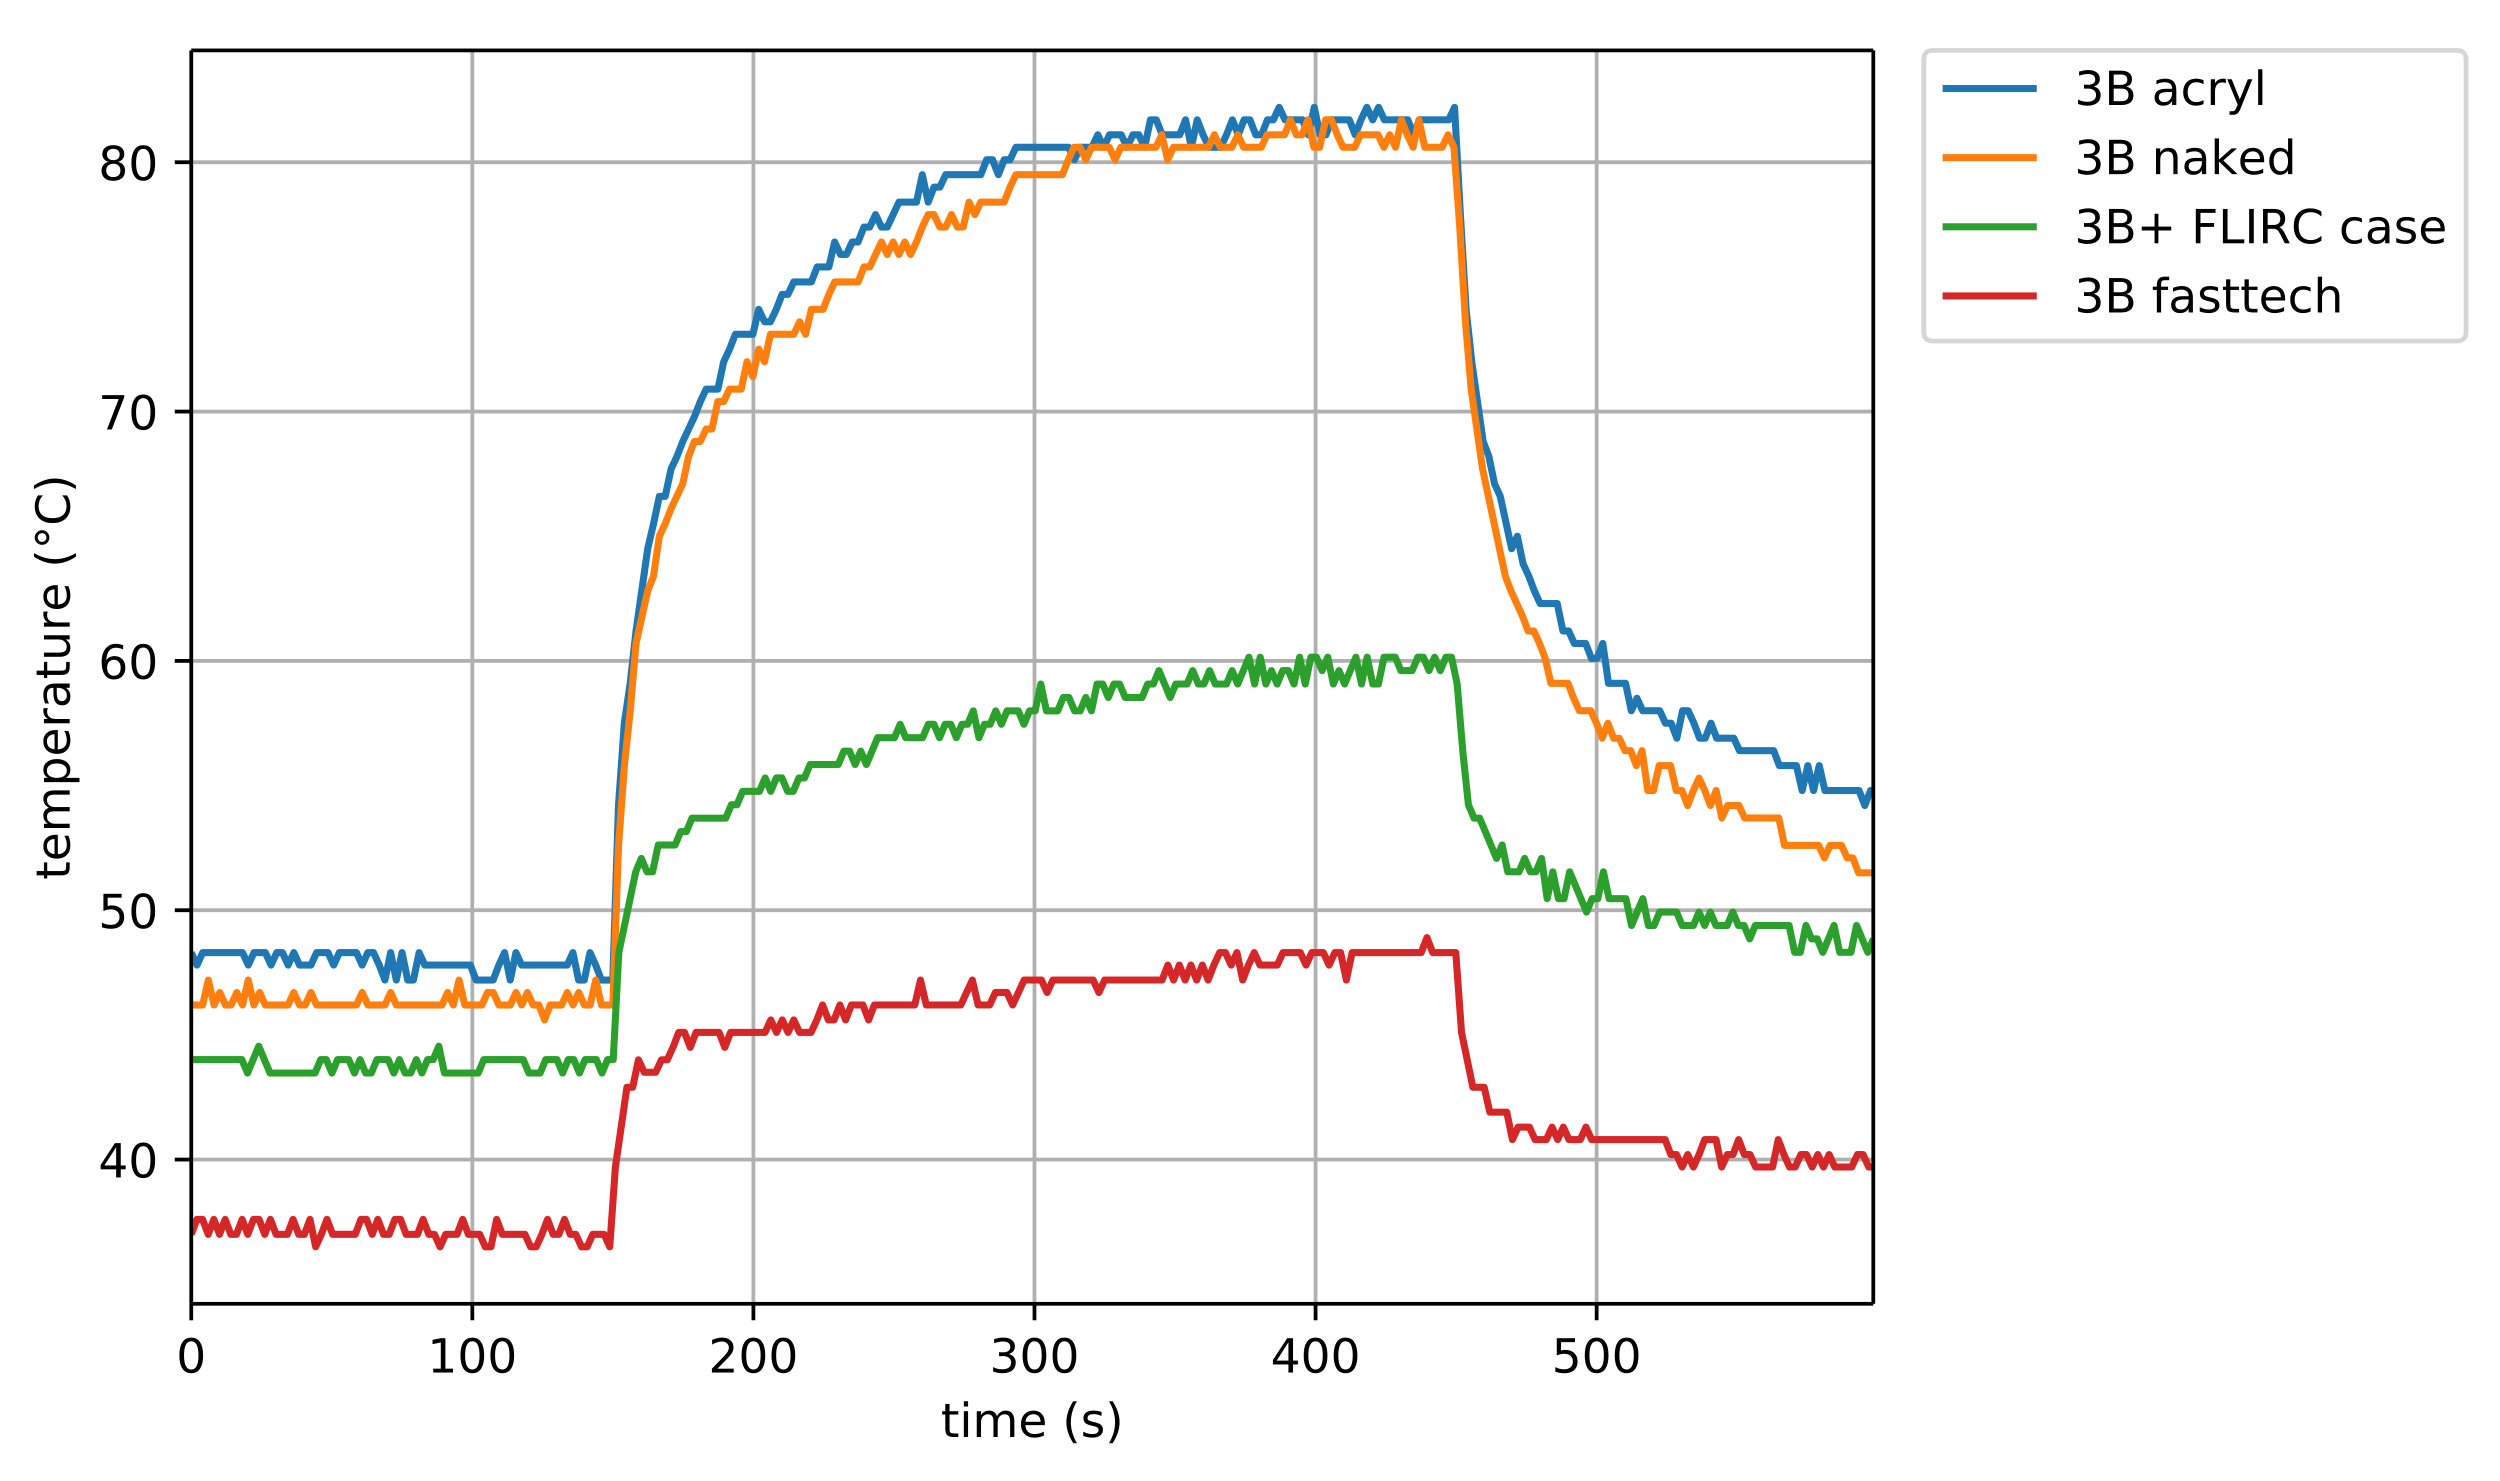 <svg height="419.158" viewBox="0 0 530.782 314.368" width="707.709" xmlns="http://www.w3.org/2000/svg" xmlns:xlink="http://www.w3.org/1999/xlink"><defs><style>*{stroke-linecap:butt;stroke-linejoin:round}</style></defs><g id="figure_1"><path d="M0 314.368h530.782V0H0z" fill="none" id="patch_1"/><g id="axes_1"><path d="M40.603 276.812h357.12V10.7H40.603z" fill="none" id="patch_2"/><g id="matplotlib.axis_1"><g id="xtick_1"><path clip-path="url(#pad5f04d28c)" d="M40.603 276.812V10.7" fill="none" stroke="#b0b0b0" stroke-linecap="square" stroke-width=".8" id="line2d_1"/><g id="line2d_2"><defs><path d="M0 0v3.5" id="mdbfbce15ea" stroke="#000" stroke-width=".8"/></defs><use x="40.603" xlink:href="#mdbfbce15ea" y="276.812" stroke="#000" stroke-width=".8"/></g><g id="text_1"><defs><path d="M31.781 66.406q-7.61 0-11.453-7.5Q16.5 51.422 16.5 36.375q0-14.984 3.828-22.484 3.844-7.5 11.453-7.5 7.672 0 11.5 7.5 3.844 7.5 3.844 22.484 0 15.047-3.844 22.531-3.828 7.5-11.5 7.5zm0 7.813q12.266 0 18.735-9.703 6.468-9.688 6.468-28.141 0-18.406-6.468-28.11-6.47-9.687-18.735-9.687-12.25 0-18.718 9.688-6.47 9.703-6.47 28.109 0 18.453 6.47 28.14Q19.53 74.22 31.78 74.22z" id="DejaVuSans-48"/></defs><use xlink:href="#DejaVuSans-48" transform="matrix(.1 0 0 -.1 37.422 291.41)"/></g></g><g id="xtick_2"><path clip-path="url(#pad5f04d28c)" d="M100.28 276.812V10.7" fill="none" stroke="#b0b0b0" stroke-linecap="square" stroke-width=".8" id="line2d_3"/><use x="100.28" xlink:href="#mdbfbce15ea" y="276.812" stroke="#000" stroke-width=".8" id="line2d_4"/><g id="text_2"><defs><path d="M12.406 8.297h16.11v55.625l-17.532-3.516v8.985l17.438 3.515h9.86V8.296H54.39V0H12.406z" id="DejaVuSans-49"/></defs><g transform="matrix(.1 0 0 -.1 90.737 291.41)"><use xlink:href="#DejaVuSans-49"/><use x="63.623" xlink:href="#DejaVuSans-48"/><use x="127.246" xlink:href="#DejaVuSans-48"/></g></g></g><g id="xtick_3"><path clip-path="url(#pad5f04d28c)" d="M159.957 276.812V10.7" fill="none" stroke="#b0b0b0" stroke-linecap="square" stroke-width=".8" id="line2d_5"/><use x="159.957" xlink:href="#mdbfbce15ea" y="276.812" stroke="#000" stroke-width=".8" id="line2d_6"/><g id="text_3"><defs><path d="M19.188 8.297h34.421V0H7.33v8.297q5.609 5.812 15.296 15.594 9.703 9.797 12.188 12.64 4.734 5.313 6.609 9 1.89 3.688 1.89 7.25 0 5.813-4.078 9.469-4.078 3.672-10.625 3.672-4.64 0-9.797-1.61-5.14-1.609-11-4.89v9.969Q13.767 71.78 18.938 73q5.188 1.219 9.485 1.219 11.328 0 18.062-5.672 6.735-5.656 6.735-15.125 0-4.5-1.688-8.531-1.672-4.016-6.125-9.485-1.218-1.422-7.765-8.187-6.532-6.766-18.453-18.922z" id="DejaVuSans-50"/></defs><g transform="matrix(.1 0 0 -.1 150.414 291.41)"><use xlink:href="#DejaVuSans-50"/><use x="63.623" xlink:href="#DejaVuSans-48"/><use x="127.246" xlink:href="#DejaVuSans-48"/></g></g></g><g id="xtick_4"><path clip-path="url(#pad5f04d28c)" d="M219.635 276.812V10.7" fill="none" stroke="#b0b0b0" stroke-linecap="square" stroke-width=".8" id="line2d_7"/><use x="219.635" xlink:href="#mdbfbce15ea" y="276.812" stroke="#000" stroke-width=".8" id="line2d_8"/><g id="text_4"><defs><path d="M40.578 39.313Q47.656 37.797 51.625 33q3.984-4.781 3.984-11.813 0-10.78-7.422-16.703-7.421-5.906-21.093-5.906-4.578 0-9.438.906-4.86.907-10.031 2.72v9.515q4.094-2.39 8.969-3.61 4.89-1.218 10.218-1.218 9.266 0 14.125 3.656 4.86 3.656 4.86 10.64 0 6.454-4.516 10.079-4.515 3.64-12.562 3.64h-8.5v8.11h8.89q7.266 0 11.125 2.906 3.86 2.906 3.86 8.375 0 5.61-3.985 8.61-3.968 3.015-11.39 3.015-4.063 0-8.703-.89-4.641-.876-10.203-2.72v8.782q5.624 1.562 10.53 2.344 4.907.78 9.25.78 11.235 0 17.766-5.109 6.547-5.093 6.547-13.78 0-6.063-3.468-10.235-3.47-4.172-9.86-5.782z" id="DejaVuSans-51"/></defs><g transform="matrix(.1 0 0 -.1 210.09 291.41)"><use xlink:href="#DejaVuSans-51"/><use x="63.623" xlink:href="#DejaVuSans-48"/><use x="127.246" xlink:href="#DejaVuSans-48"/></g></g></g><g id="xtick_5"><path clip-path="url(#pad5f04d28c)" d="M279.312 276.812V10.7" fill="none" stroke="#b0b0b0" stroke-linecap="square" stroke-width=".8" id="line2d_9"/><use x="279.312" xlink:href="#mdbfbce15ea" y="276.812" stroke="#000" stroke-width=".8" id="line2d_10"/><g id="text_5"><defs><path d="M37.797 64.313L12.89 25.39h24.906zm-2.594 8.593H47.61V25.391h10.407v-8.203H47.609V0h-9.812v17.188H4.89v9.515z" id="DejaVuSans-52"/></defs><g transform="matrix(.1 0 0 -.1 269.768 291.41)"><use xlink:href="#DejaVuSans-52"/><use x="63.623" xlink:href="#DejaVuSans-48"/><use x="127.246" xlink:href="#DejaVuSans-48"/></g></g></g><g id="xtick_6"><path clip-path="url(#pad5f04d28c)" d="M338.989 276.812V10.7" fill="none" stroke="#b0b0b0" stroke-linecap="square" stroke-width=".8" id="line2d_11"/><use x="338.989" xlink:href="#mdbfbce15ea" y="276.812" stroke="#000" stroke-width=".8" id="line2d_12"/><g id="text_6"><defs><path d="M10.797 72.906h38.719v-8.312H19.828v-17.86q2.14.735 4.281 1.094 2.157.36 4.313.36 12.203 0 19.328-6.688 7.14-6.688 7.14-18.11 0-11.765-7.328-18.296-7.328-6.516-20.656-6.516-4.593 0-9.36.781-4.75.782-9.827 2.344v9.922q4.39-2.39 9.078-3.563 4.687-1.171 9.906-1.171 8.453 0 13.375 4.437 4.938 4.438 4.938 12.063 0 7.609-4.938 12.047-4.922 4.453-13.375 4.453-3.953 0-7.89-.875-3.922-.875-8.016-2.735z" id="DejaVuSans-53"/></defs><g transform="matrix(.1 0 0 -.1 329.445 291.41)"><use xlink:href="#DejaVuSans-53"/><use x="63.623" xlink:href="#DejaVuSans-48"/><use x="127.246" xlink:href="#DejaVuSans-48"/></g></g></g><g id="text_7"><defs><path d="M18.313 70.219V54.688h18.5v-6.985h-18.5V18.016q0-6.688 1.828-8.594 1.828-1.906 7.453-1.906h9.218V0h-9.218q-10.407 0-14.36 3.875-3.953 3.89-3.953 14.14v29.688H2.687v6.984h6.594V70.22z" id="DejaVuSans-116"/><path d="M9.422 54.688h8.984V0H9.422zm0 21.296h8.984v-11.39H9.422z" id="DejaVuSans-105"/><path d="M52 44.188q3.375 6.062 8.063 8.937Q64.75 56 71.093 56q8.548 0 13.188-5.984 4.64-5.97 4.64-17V0h-9.03v32.719q0 7.86-2.797 11.656-2.781 3.813-8.485 3.813-6.984 0-11.046-4.641-4.047-4.625-4.047-12.64V0h-9.032v32.719q0 7.906-2.78 11.687-2.782 3.782-8.595 3.782-6.89 0-10.953-4.657-4.047-4.656-4.047-12.625V0H9.08v54.688h9.03v-8.5q3.078 5.03 7.375 7.421Q29.781 56 35.687 56q5.97 0 10.141-3.031Q50 49.953 52 44.187z" id="DejaVuSans-109"/><path d="M56.203 29.594v-4.39H14.891q.593-9.282 5.593-14.142 5-4.859 13.938-4.859 5.172 0 10.031 1.266 4.86 1.265 9.656 3.812v-8.5Q49.266.734 44.187-.344 39.11-1.422 33.892-1.422q-13.094 0-20.735 7.61-7.64 7.625-7.64 20.625 0 13.421 7.25 21.296Q20.016 56 32.328 56q11.031 0 17.453-7.11 6.422-7.093 6.422-19.296zm-8.984 2.64q-.094 7.36-4.125 11.75-4.032 4.407-10.672 4.407-7.516 0-12.031-4.25-4.516-4.25-5.203-11.97z" id="DejaVuSans-101"/><path d="M31 75.875q-6.531-11.219-9.719-22.219-3.172-10.984-3.172-22.265 0-11.266 3.203-22.328Q24.517-2 31-13.188h-7.813Q15.875-1.704 12.235 9.375q-3.64 11.078-3.64 22.016 0 10.89 3.61 21.922 3.624 11.046 10.983 22.562z" id="DejaVuSans-40"/><path d="M44.281 53.078v-8.5q-3.797 1.953-7.906 2.922-4.094.984-8.5.984-6.688 0-10.031-2.047-3.344-2.046-3.344-6.156 0-3.125 2.39-4.906 2.391-1.781 9.626-3.39l3.078-.688q9.562-2.047 13.593-5.781 4.032-3.735 4.032-10.422 0-7.625-6.032-12.078-6.03-4.438-16.578-4.438-4.39 0-9.156.86Q10.688.296 5.422 2v9.281q4.984-2.594 9.812-3.89 4.829-1.282 9.579-1.282 6.343 0 9.75 2.172 3.421 2.172 3.421 6.125 0 3.656-2.468 5.61-2.453 1.953-10.813 3.765l-3.125.735q-8.344 1.75-12.062 5.39-3.704 3.64-3.704 9.985 0 7.718 5.47 11.906Q16.75 56 26.811 56q4.97 0 9.36-.734 4.406-.72 8.11-2.188z" id="DejaVuSans-115"/><path d="M8.016 75.875h7.812q7.313-11.516 10.953-22.563 3.64-11.03 3.64-21.921 0-10.938-3.64-22.016-3.64-11.078-10.953-22.563H8.016Q14.5-2 17.703 9.063q3.203 11.063 3.203 22.329 0 11.28-3.203 22.265-3.203 11-9.687 22.219z" id="DejaVuSans-41"/></defs><g transform="matrix(.1 0 0 -.1 199.772 305.089)"><use xlink:href="#DejaVuSans-116"/><use x="39.209" xlink:href="#DejaVuSans-105"/><use x="66.992" xlink:href="#DejaVuSans-109"/><use x="164.404" xlink:href="#DejaVuSans-101"/><use x="225.928" xlink:href="#DejaVuSans-32"/><use x="257.715" xlink:href="#DejaVuSans-40"/><use x="296.729" xlink:href="#DejaVuSans-115"/><use x="348.828" xlink:href="#DejaVuSans-41"/></g></g></g><g id="matplotlib.axis_2"><g id="ytick_1"><path clip-path="url(#pad5f04d28c)" d="M40.603 246.188h357.12" fill="none" stroke="#b0b0b0" stroke-linecap="square" stroke-width=".8" id="line2d_13"/><g id="line2d_14"><defs><path d="M0 0h-3.5" id="m855a5b27b9" stroke="#000" stroke-width=".8"/></defs><use x="40.603" xlink:href="#m855a5b27b9" y="246.188" stroke="#000" stroke-width=".8"/></g><g transform="matrix(.1 0 0 -.1 20.878 249.987)" id="text_8"><use xlink:href="#DejaVuSans-52"/><use x="63.623" xlink:href="#DejaVuSans-48"/></g></g><g id="ytick_2"><path clip-path="url(#pad5f04d28c)" d="M40.603 193.252h357.12" fill="none" stroke="#b0b0b0" stroke-linecap="square" stroke-width=".8" id="line2d_15"/><use x="40.603" xlink:href="#m855a5b27b9" y="193.252" stroke="#000" stroke-width=".8" id="line2d_16"/><g transform="matrix(.1 0 0 -.1 20.878 197.05)" id="text_9"><use xlink:href="#DejaVuSans-53"/><use x="63.623" xlink:href="#DejaVuSans-48"/></g></g><g id="ytick_3"><path clip-path="url(#pad5f04d28c)" d="M40.603 140.315h357.12" fill="none" stroke="#b0b0b0" stroke-linecap="square" stroke-width=".8" id="line2d_17"/><use x="40.603" xlink:href="#m855a5b27b9" y="140.315" stroke="#000" stroke-width=".8" id="line2d_18"/><g id="text_10"><defs><path d="M33.016 40.375q-6.641 0-10.532-4.547-3.875-4.531-3.875-12.437 0-7.86 3.875-12.438 3.891-4.562 10.532-4.562 6.64 0 10.515 4.562 3.875 4.578 3.875 12.438 0 7.906-3.875 12.437-3.875 4.547-10.515 4.547zm19.578 30.922v-8.984q-3.719 1.75-7.5 2.671-3.782.938-7.5.938-9.766 0-14.922-6.594-5.14-6.594-5.875-19.922 2.875 4.25 7.219 6.516 4.359 2.266 9.578 2.266 10.984 0 17.36-6.672 6.374-6.657 6.374-18.125 0-11.235-6.64-18.032-6.641-6.78-17.672-6.78-12.657 0-19.344 9.687-6.688 9.703-6.688 28.109 0 17.281 8.204 27.563 8.203 10.28 22.015 10.28 3.719 0 7.5-.734t7.89-2.187z" id="DejaVuSans-54"/></defs><g transform="matrix(.1 0 0 -.1 20.878 144.114)"><use xlink:href="#DejaVuSans-54"/><use x="63.623" xlink:href="#DejaVuSans-48"/></g></g></g><g id="ytick_4"><path clip-path="url(#pad5f04d28c)" d="M40.603 87.379h357.12" fill="none" stroke="#b0b0b0" stroke-linecap="square" stroke-width=".8" id="line2d_19"/><use x="40.603" xlink:href="#m855a5b27b9" y="87.379" stroke="#000" stroke-width=".8" id="line2d_20"/><g id="text_11"><defs><path d="M8.203 72.906h46.875v-4.203L28.61 0H18.312L43.22 64.594H8.203z" id="DejaVuSans-55"/></defs><g transform="matrix(.1 0 0 -.1 20.878 91.178)"><use xlink:href="#DejaVuSans-55"/><use x="63.623" xlink:href="#DejaVuSans-48"/></g></g></g><g id="ytick_5"><path clip-path="url(#pad5f04d28c)" d="M40.603 34.442h357.12" fill="none" stroke="#b0b0b0" stroke-linecap="square" stroke-width=".8" id="line2d_21"/><use x="40.603" xlink:href="#m855a5b27b9" y="34.442" stroke="#000" stroke-width=".8" id="line2d_22"/><g id="text_12"><defs><path d="M31.781 34.625q-7.031 0-11.062-3.766-4.016-3.765-4.016-10.343 0-6.594 4.016-10.36Q24.75 6.391 31.78 6.391q7.032 0 11.078 3.78 4.063 3.798 4.063 10.345 0 6.578-4.031 10.343-4.016 3.766-11.11 3.766zm-9.86 4.188q-6.343 1.562-9.89 5.906Q8.5 49.079 8.5 55.329q0 8.733 6.219 13.812 6.234 5.078 17.062 5.078 10.89 0 17.094-5.078 6.203-5.079 6.203-13.813 0-6.25-3.547-10.61-3.531-4.343-9.828-5.906 7.125-1.656 11.094-6.5 3.984-4.828 3.984-11.796 0-10.61-6.468-16.282-6.47-5.656-18.532-5.656-12.047 0-18.531 5.656-6.469 5.672-6.469 16.282 0 6.968 4 11.797 4.016 4.843 11.14 6.5zM18.314 54.39q0-5.657 3.53-8.828 3.548-3.172 9.938-3.172 6.36 0 9.938 3.172 3.593 3.171 3.593 8.828 0 5.672-3.593 8.843-3.578 3.172-9.938 3.172-6.39 0-9.937-3.172-3.532-3.172-3.532-8.843z" id="DejaVuSans-56"/></defs><g transform="matrix(.1 0 0 -.1 20.878 38.241)"><use xlink:href="#DejaVuSans-56"/><use x="63.623" xlink:href="#DejaVuSans-48"/></g></g></g><g id="text_13"><defs><path d="M18.11 8.203v-29H9.077v75.484h9.031v-8.296q2.844 4.875 7.157 7.234Q29.594 56 35.594 56q9.968 0 16.187-7.906 6.235-7.907 6.235-20.797T51.78 6.484q-6.218-7.906-16.187-7.906-6 0-10.328 2.375-4.313 2.375-7.157 7.25zm30.578 19.094q0 9.906-4.079 15.547-4.078 5.64-11.203 5.64-7.14 0-11.218-5.64-4.079-5.64-4.079-15.547 0-9.906 4.078-15.547 4.079-5.64 11.22-5.64 7.124 0 11.202 5.64t4.078 15.547z" id="DejaVuSans-112"/><path d="M41.11 46.297q-1.516.875-3.297 1.281Q36.03 48 33.89 48q-7.625 0-11.703-4.953-4.079-4.953-4.079-14.234V0H9.08v54.688h9.03v-8.5q2.844 4.984 7.375 7.39Q30.031 56 36.531 56q.922 0 2.047-.125 1.125-.11 2.484-.36z" id="DejaVuSans-114"/><path d="M34.281 27.484q-10.89 0-15.093-2.484-4.204-2.484-4.204-8.5 0-4.781 3.157-7.594 3.156-2.797 8.562-2.797 7.485 0 12 5.297 4.516 5.297 4.516 14.078v2zm17.922 3.72V0H43.22v8.297Q40.14 3.328 35.547.953q-4.594-2.375-11.234-2.375-8.391 0-13.36 4.719Q6 8.016 6 15.922q0 9.219 6.172 13.906 6.187 4.688 18.437 4.688h12.61v.89q0 6.203-4.078 9.594-4.078 3.39-11.453 3.39-4.688 0-9.141-1.124-4.438-1.125-8.531-3.375v8.312q4.921 1.906 9.562 2.844 4.64.953 9.031.953 11.875 0 17.735-6.156 5.86-6.14 5.86-18.64z" id="DejaVuSans-97"/><path d="M8.5 21.578v33.11h8.984V21.922q0-7.766 3.016-11.656 3.031-3.875 9.094-3.875 7.265 0 11.484 4.64 4.234 4.64 4.234 12.656v31h8.985V0h-8.984v8.406Q42.047 3.422 37.718 1q-4.313-2.422-10.032-2.422-9.421 0-14.312 5.86Q8.5 10.296 8.5 21.578zM31.11 56z" id="DejaVuSans-117"/><path d="M25 67.922q-3.906 0-6.594-2.719-2.687-2.703-2.687-6.61 0-3.859 2.687-6.515 2.688-2.656 6.594-2.656t6.594 2.656q2.687 2.656 2.687 6.516t-2.718 6.593Q28.858 67.922 25 67.922zm0 6.297q3.125 0 6-1.203 2.89-1.188 4.984-3.438 2.25-2.187 3.375-4.984 1.125-2.781 1.125-6 0-6.438-4.515-10.907-4.516-4.468-11.063-4.468-6.593 0-11 4.39Q9.516 52 9.516 58.594q0 6.547 4.484 11.078 4.5 4.547 11 4.547z" id="DejaVuSans-176"/><path d="M64.406 67.281v-10.39q-4.984 4.64-10.625 6.922-5.64 2.296-11.984 2.296-12.5 0-19.14-7.64-6.641-7.64-6.641-22.094 0-14.406 6.64-22.047 6.64-7.64 19.14-7.64 6.345 0 11.985 2.296 5.64 2.297 10.625 6.938V5.609Q59.234 2.094 53.437.33q-5.78-1.75-12.218-1.75-16.563 0-26.094 10.124-9.516 10.14-9.516 27.672 0 17.578 9.516 27.703 9.531 10.14 26.094 10.14 6.531 0 12.312-1.734 5.797-1.734 10.875-5.203z" id="DejaVuSans-67"/></defs><g transform="matrix(0 -.1 -.1 0 14.798 186.775)"><use xlink:href="#DejaVuSans-116"/><use x="39.209" xlink:href="#DejaVuSans-101"/><use x="100.732" xlink:href="#DejaVuSans-109"/><use x="198.145" xlink:href="#DejaVuSans-112"/><use x="261.621" xlink:href="#DejaVuSans-101"/><use x="323.145" xlink:href="#DejaVuSans-114"/><use x="364.258" xlink:href="#DejaVuSans-97"/><use x="425.537" xlink:href="#DejaVuSans-116"/><use x="464.746" xlink:href="#DejaVuSans-117"/><use x="528.125" xlink:href="#DejaVuSans-114"/><use x="569.207" xlink:href="#DejaVuSans-101"/><use x="630.73" xlink:href="#DejaVuSans-32"/><use x="662.518" xlink:href="#DejaVuSans-40"/><use x="701.531" xlink:href="#DejaVuSans-176"/><use x="751.531" xlink:href="#DejaVuSans-67"/><use x="821.355" xlink:href="#DejaVuSans-41"/></g></g></g><path clip-path="url(#pad5f04d28c)" d="M40.603 202.25l1.218 2.648 1.21-2.647h8.465l1.21 2.647 1.209-2.647h2.419l1.21 2.647 1.208-2.647h1.21l1.21 2.647 1.209-2.647 1.21 2.647h2.417l1.21-2.647h2.418l1.209 2.647 1.203-2.647h3.628l1.21 2.647 1.209-2.647h1.209l1.21 2.647 1.209 3.176 1.209-5.823 1.21 5.823 1.209-5.823 1.209 5.823h1.21l1.209-5.823 1.209 2.647h9.673l1.21 3.176h3.628l1.209-3.176 1.209-2.647 1.209 5.823 1.21-5.823 1.209 2.647h9.675l1.21-2.647 1.209 5.823h1.209l1.21-5.823 1.208 2.647 1.21 3.176h2.418l1.21-37.056 1.243-17.469 1.24-8.47 1.242-11.116 2.482-17.47 1.236-5.293 1.236-5.823h1.24l1.253-5.823 1.242-2.647 1.242-3.176 2.481-5.294 1.242-3.176 1.241-2.647h2.483l1.24-5.823 1.237-2.647 1.24-3.176h3.718l1.236-5.293 1.24 2.646h1.242l1.242-2.646 1.24-3.177h1.243l1.24-2.646h3.724l1.237-3.177h2.482l1.235-5.293 1.24 2.647h1.243l1.24-2.647h1.242l1.24-3.176h1.237l1.24-2.647 1.242 2.647h1.241l2.483-5.294h3.718l1.24-5.823 1.242 5.823 1.241-3.176h1.242l1.24-2.647h7.449l1.242-3.176h1.24l1.253 3.176 1.242-3.176h1.241l1.241-2.647h11.185l1.24 2.647 1.242-2.647h2.483l1.241-2.647 1.241 2.647 1.242-2.647h2.482l1.24 2.647 1.243-2.647h1.24l1.242 2.647 1.242-5.823h1.24l1.242 3.176h3.723l1.242-3.176 1.242 5.823 1.24-5.823 1.242 3.176 1.241 2.647h2.495l1.238-2.647 1.25-3.176 1.242 3.176 1.241-3.176h1.241l1.242 3.176h1.235l1.241-3.176h1.247l1.242-2.647 1.241 2.647h3.723l1.242 3.176 1.241-5.823 1.241 5.823h1.242l1.24-3.176h3.725l1.241 3.176 1.242-3.176 1.24-2.647 1.242 2.647 1.242-2.647 1.24 2.647h4.978l1.241 3.176 1.242-3.176h6.2l1.235-2.647 1.237 22.763 1.21 20.116 1.209 11.116 2.418 16.94 1.21 3.176 1.209 5.823 1.21 2.647 2.418 11.117 1.209-2.647 1.21 5.823 1.209 2.647 1.21 3.176 1.209 2.647h3.627l1.21 5.823h1.21l1.209 2.647h2.418l1.21 3.176h1.209l1.21-3.176 1.209 8.47h3.628l1.21 5.822 1.21-2.646 1.209 2.646h3.627l1.21 2.647h1.209l1.209 3.176 1.209-5.823h1.203l1.21 2.647 1.209 3.176h1.209l1.21-3.176 1.209 3.176h3.628l1.21 2.647h7.256l1.21 3.176h3.627l1.21 5.294 1.209-5.294 1.21 5.294 1.209-5.294 1.21 5.294h7.255l1.21 3.176 1.209-3.176h1.21" fill="none" stroke="#1f77b4" stroke-linecap="square" stroke-width="1.5" id="line2d_23"/><path clip-path="url(#pad5f04d28c)" d="M40.603 213.368h2.42l1.21-5.294 1.21 5.294 1.209-2.647 1.21 2.647h1.21l1.209-2.647 1.21 2.647 1.21-5.294 1.209 5.294 1.21-2.647 1.21 2.647h4.838l1.21-2.647 1.21 2.647h1.21l1.209-2.647 1.21 2.647h8.468l1.21-2.647 1.21 2.647h3.628l1.21-2.647 1.21 2.647h9.681l1.21-2.647 1.21 2.647 1.209-5.294 1.209 5.294h3.628l1.21-2.647h1.209l1.21 2.647h2.418l1.21-2.647 1.21 2.647 1.21-2.647 1.21 2.647h1.209l1.209 3.176 1.209-3.176h2.42l1.209-2.647 1.209 2.647 1.21-2.647 1.208 2.647h1.21l1.209-5.294 1.203 5.294h2.42l1.209-33.88 1.24-16.94 1.237-11.646 1.235-14.292 2.47-11.117 1.241-3.176 1.236-8.47 1.24-2.647 1.242-3.176 2.483-5.294 1.24-5.823 1.242-3.176h1.248l1.24-2.647h1.236l1.241-5.823h1.242l1.241-2.647h2.483l1.24-5.823 1.242 3.176 1.241-5.823 1.242 2.647 1.242-5.823h4.97l1.241-2.647 1.242 2.647 1.24-5.293h2.484l1.24-3.177 1.242-2.646h4.96l1.235-3.177h1.236l2.476-5.293 1.236 2.647 1.235-2.647 1.241 2.647 1.24-2.647 1.242 2.647 1.241-2.647 1.241-3.176 1.242-2.647h1.241l1.241 2.647h1.242l1.24-2.647 1.242 2.647h1.242l1.24-5.294 1.242 2.647 1.242-2.647h4.967l1.245-3.176 1.241-2.647h9.889l1.24-3.176 1.243-2.647h1.235l1.241 2.647 1.247-2.647h3.719l1.247 2.647 1.241-2.647h7.442l1.241-2.647 1.241 5.294 1.242-2.647h7.447l1.242-2.647 1.241 2.647h2.483l1.24-2.647 1.242 2.647h3.724l1.241-2.647h3.73l1.241-3.176 1.242 3.176h1.24l1.242-3.176 1.242 5.823h1.24l1.242-5.823h1.241l1.242 3.176 1.235 2.647h2.47l1.236-2.647h3.724l1.241 2.647 1.241-2.647 1.236 2.647 1.241-5.823 1.241 3.176 1.242 2.647 1.24-5.823 1.236 5.823h3.714l1.24-2.647 1.24 2.647 1.241 16.94 1.21 20.115 1.21 14.293 2.42 16.94 4.837 22.763 1.21 3.176 2.419 5.294 1.21 3.176h1.209l1.21 2.647 1.209 3.176 1.21 5.293h3.628l1.209 3.177 1.21 2.646h2.418l1.21 2.647 1.21 3.176 1.209-3.176 1.21 3.176h1.209l1.21 2.647h1.21l1.209 3.176 1.209-3.176 1.21 8.47h1.209l1.209-5.294h2.418l1.21 5.294h1.21l1.209 3.176 1.21-3.176 1.21-2.647 1.21 2.647 1.21 3.176 1.21-3.176 1.209 5.823 1.21-2.647h2.42l1.209 2.647h7.257l1.21 5.823h7.258l1.21 2.647 1.208-2.647h2.42l1.209 2.647h1.21l1.209 3.176h3.629" fill="none" stroke="#ff7f0e" stroke-linecap="square" stroke-width="1.5" id="line2d_24"/><path clip-path="url(#pad5f04d28c)" d="M40.603 224.971h10.753l1.194 2.848 2.389-5.696 2.389 5.696h9.557l1.195-2.848h1.195l1.195 2.848 1.195-2.848h2.39l1.194 2.848 1.194-2.848 1.194 2.848h1.194l1.194-2.848h2.389l1.194 2.848 1.195-2.848 1.195 2.848h1.194l1.195-2.848 1.194 2.848 1.194-2.848h1.195l1.194-2.848 1.194 5.696h7.165l1.194-2.848h8.361l1.195 2.848h2.389l1.194-2.848h2.389l1.194 2.848 1.194-2.848h1.195l1.194 2.848 1.194-2.848h2.388l1.195 2.848 1.194-2.848h1.195l1.194-22.784 3.583-17.088 1.195-2.848 1.194 2.848h1.194l1.195-5.696h3.583l1.194-2.848h1.194l1.195-2.848h7.166l1.194-2.847h1.194l1.195-2.848h3.583l1.194-2.848 1.194 2.848 1.195-2.848h1.194l1.194 2.848h1.195l1.194-2.848h1.194l1.194-2.848h5.972l1.194-2.848h1.195l1.194 2.848 1.194-2.848 1.195 2.848 2.388-5.696h3.584l1.194-2.848 1.194 2.848h3.583l1.195-2.848h1.194l1.194 2.848 1.195-2.848h1.194l1.194 2.848 1.195-2.848h1.194l1.194-2.848 1.195 5.696 1.194-2.848h1.194l1.195-2.848 1.194 2.848 1.195-2.848h2.388l1.195 2.848 1.194-2.848h1.194l1.195-5.696 1.194 5.696h2.389l1.194-2.848h1.194l1.195 2.848h1.194l1.195-2.848 1.194 2.848 1.194-5.696h1.195l1.194 2.848 1.194-2.848h1.195l1.194 2.848h3.583l1.194-2.848h1.195l1.194-2.848 2.389 5.696 1.194-2.848h2.389l1.194-2.848 1.195 2.848h1.194l1.194-2.848 1.195 2.848h2.388l1.195-2.848 1.194 2.848 2.392-5.696 1.194 5.696 1.195-5.696 1.197 5.696 1.195-2.848 1.194 2.848 1.194-2.848h1.195l1.194 2.848 1.194-5.696 1.195 5.696 1.194-5.696h1.194l1.195 2.848 1.194-2.848 1.194 5.696 1.195-2.848 1.194 2.848 2.389-5.696 1.194 5.696 1.195-5.696 1.194 5.696h1.194l1.195-5.696h2.388l1.195 2.848h2.388l1.195-2.848h1.194l1.194 2.848 1.194-2.848 1.195 2.848 1.194-2.848h1.195l1.194 5.696 1.195 14.24 1.194 11.392 1.195 2.847h1.194l3.583 8.544 1.194-2.848 1.194 5.696h2.388l1.195-2.848 1.194 2.848h1.194l1.194-2.848 1.195 8.544 1.194-5.696 1.194 5.696h1.194l1.194-5.696 3.583 8.544 1.194-2.848h1.194l1.195-5.696 1.194 5.696h3.582l1.195 5.696 2.388-5.696 1.194 5.696h1.195l1.194-2.848h3.582l1.195 2.848h2.388l1.194-2.848 1.194 2.848 1.195-2.848 1.194 2.848h2.388l1.195-2.848 1.195 2.848h1.195l1.194 2.848 1.195-2.848h7.166l1.194 5.696h1.194l1.195-5.696 1.194 2.848h1.194l1.194 2.848 2.389-5.696 1.194 5.696h2.39l1.194-5.696 2.388 5.696 1.194-2.848h0" fill="none" stroke="#2ca02c" stroke-linecap="square" stroke-width="1.5" id="line2d_25"/><path clip-path="url(#pad5f04d28c)" d="M40.603 262.07l1.2-3.177h1.201l1.2 3.176 1.201-3.176 1.201 3.176 1.2-3.176 1.202 3.176h1.2l1.201-3.176 1.201 3.176 1.201-3.176h1.201l1.2 3.176 1.202-3.176 1.201 3.176h2.402l1.2-3.176 1.201 3.176h1.201l1.201-3.176 1.201 5.823 1.2-2.647 1.201-3.176 1.201 3.176h4.803l1.201-3.176h1.2l1.201 3.176 1.2-3.176 1.202 3.176h1.2l1.202-3.176h1.2l1.201 3.176h2.401l1.201-3.176 1.2 3.176h1.202l1.2 2.647 1.201-2.647h2.402l1.201-3.176 1.201 3.176h2.402l1.2 2.647h1.202l1.2-5.823 1.201 3.176h4.803l1.2 2.647h1.201l1.201-2.647 1.2-3.176 1.202 3.176h1.2l1.2-3.176 1.202 3.176h1.2l1.201 2.647h1.201l1.201-2.647h2.402l1.2 2.647 1.201-16.94 2.447-16.94h1.224l1.223-5.822 1.223 2.646h2.441l1.223-2.646h1.224l1.223-2.647 1.218-3.176h1.223l1.223 3.176 1.224-3.176h4.887l1.224 3.176 1.223-3.176h7.316l1.224-2.647 1.217 2.647 1.224-2.647 1.223 2.647 1.218-2.647 1.223 2.647h2.447l1.223-2.647 1.218-3.176 1.223 3.176h1.223l1.224-3.176 1.223 3.176 1.223-3.176h2.441l1.218 3.176 1.223-3.176h8.564l1.223-5.294 1.223 5.294h7.34l2.447-5.294 1.224 5.294h2.447l1.223-2.647h2.447l1.217 2.647 2.441-5.294h3.658l1.218 2.647 1.223-2.647h8.546l1.223 2.647 1.217-2.647h12.199l1.223-3.176 1.217 3.176 1.224-3.176 1.223 3.176 1.223-3.176 1.224 3.176 1.223-3.176 1.217 3.176 1.224-3.176 1.223-2.647h1.224l1.223 2.647 1.223-2.647 1.224 5.823 1.223-3.176 1.224-2.647 1.223 2.647h3.664l1.223-2.647h3.67l1.224 2.647 1.218-2.647h2.446l1.224 2.647 1.223-2.647h1.218l1.223 5.823 1.223-5.823h14.669l1.223-3.176 1.224 3.176h4.893l1.223 16.94 2.402 11.646h2.401l1.201 5.293h3.602l1.201 5.823 1.201-2.647h2.402l1.2 2.647h2.402l1.2-2.647 1.201 2.647 1.2-2.647 1.202 2.647h2.401l1.201-2.647 1.2 2.647h15.61l1.202 3.176h1.2l1.201 2.647 1.201-2.647 1.2 2.647 1.201-2.647 1.201-3.176h2.402l1.2 5.823 1.202-2.647h1.2l1.201-3.176 1.201 3.176h1.2l1.201 2.647h3.603l1.2-5.823 1.201 3.176 1.201 2.647h1.2l1.202-2.647h1.2l1.2 2.647 1.202-2.647 1.2 2.647 1.2-2.647 1.201 2.647h3.603l1.2-2.647h1.201l1.2 2.647h1.202" fill="none" stroke="#d62728" stroke-linecap="square" stroke-width="1.5" id="line2d_26"/><path d="M40.603 276.812V10.7" fill="none" stroke="#000" stroke-linecap="square" stroke-width=".8" id="patch_3"/><path d="M397.723 276.812V10.7" fill="none" stroke="#000" stroke-linecap="square" stroke-width=".8" id="patch_4"/><path d="M40.603 276.812h357.12" fill="none" stroke="#000" stroke-linecap="square" stroke-width=".8" id="patch_5"/><path d="M40.603 10.7h357.12" fill="none" stroke="#000" stroke-linecap="square" stroke-width=".8" id="patch_6"/><g id="legend_1"><path d="M410.437 72.412h111.145q2 0 2-2V12.7q0-2-2-2H410.437q-2 0-2 2v57.712q0 2 2 2z" fill="#fff" opacity=".8" stroke="#ccc" id="patch_7"/><path d="M412.437 18.798h20" fill="none" stroke="#1f77b4" stroke-linecap="square" stroke-width="1.5" id="line2d_27"/><g id="text_14"><defs><path d="M19.672 34.813V8.108H35.5q7.953 0 11.781 3.297 3.844 3.297 3.844 10.078 0 6.844-3.844 10.078-3.828 3.25-11.781 3.25zm0 29.984V42.828h14.61q7.218 0 10.75 2.703 3.546 2.719 3.546 8.282 0 5.515-3.547 8.25-3.531 2.734-10.75 2.734zm-9.86 8.11h25.204q11.28 0 17.375-4.688Q58.5 63.53 58.5 54.89q0-6.703-3.125-10.657-3.125-3.953-9.188-4.922 7.282-1.562 11.313-6.53 4.031-4.954 4.031-12.376 0-9.765-6.64-15.093Q48.25 0 35.984 0H9.812z" id="DejaVuSans-66"/><path d="M48.781 52.594v-8.407q-3.812 2.11-7.64 3.157-3.828 1.047-7.735 1.047-8.75 0-13.593-5.547-4.829-5.532-4.829-15.547 0-10.016 4.829-15.563 4.843-5.53 13.593-5.53 3.907 0 7.735 1.046 3.828 1.047 7.64 3.156V2.094Q45.016.344 40.984-.531q-4.015-.89-8.562-.89-12.36 0-19.64 7.765-7.266 7.765-7.266 20.953 0 13.375 7.343 21.031Q20.22 56 33.016 56q4.14 0 8.093-.86 3.953-.843 7.672-2.546z" id="DejaVuSans-99"/><path d="M32.172-5.078q-3.797-9.766-7.422-12.735-3.61-2.984-9.656-2.984H7.906v7.516h5.282q3.703 0 5.75 1.765Q21-9.766 23.483-3.219l1.61 4.094-22.11 53.813H12.5l17.094-42.766 17.093 42.766h9.516z" id="DejaVuSans-121"/><path d="M9.422 75.984h8.984V0H9.422z" id="DejaVuSans-108"/></defs><g transform="matrix(.1 0 0 -.1 440.437 22.298)"><use xlink:href="#DejaVuSans-51"/><use x="63.623" xlink:href="#DejaVuSans-66"/><use x="132.227" xlink:href="#DejaVuSans-32"/><use x="164.014" xlink:href="#DejaVuSans-97"/><use x="225.293" xlink:href="#DejaVuSans-99"/><use x="280.273" xlink:href="#DejaVuSans-114"/><use x="321.387" xlink:href="#DejaVuSans-121"/><use x="380.566" xlink:href="#DejaVuSans-108"/></g></g><path d="M412.437 33.477h20" fill="none" stroke="#ff7f0e" stroke-linecap="square" stroke-width="1.5" id="line2d_29"/><g id="text_15"><defs><path d="M54.89 33.016V0h-8.984v32.719q0 7.765-3.031 11.61-3.031 3.858-9.078 3.858-7.281 0-11.484-4.64-4.204-4.625-4.204-12.64V0H9.08v54.688h9.03v-8.5q3.235 4.937 7.594 7.374Q30.078 56 35.797 56q9.422 0 14.25-5.828 4.844-5.828 4.844-17.156z" id="DejaVuSans-110"/><path d="M9.078 75.984h9.031V31.11l26.813 23.578H56.39l-29-25.578L57.625 0H45.906L18.11 26.703V0H9.08z" id="DejaVuSans-107"/><path d="M45.406 46.39v29.594h8.985V0h-8.985v8.203Q42.578 3.328 38.25.953q-4.313-2.375-10.375-2.375-9.906 0-16.14 7.906-6.22 7.922-6.22 20.813 0 12.89 6.22 20.797Q17.968 56 27.874 56q6.063 0 10.375-2.375 4.328-2.36 7.156-7.234zm-30.61-19.093q0-9.906 4.079-15.547 4.078-5.64 11.203-5.64 7.125 0 11.219 5.64 4.11 5.64 4.11 15.547 0 9.906-4.11 15.547-4.094 5.64-11.219 5.64-7.125 0-11.203-5.64-4.078-5.64-4.078-15.547z" id="DejaVuSans-100"/></defs><g transform="matrix(.1 0 0 -.1 440.437 36.977)"><use xlink:href="#DejaVuSans-51"/><use x="63.623" xlink:href="#DejaVuSans-66"/><use x="132.227" xlink:href="#DejaVuSans-32"/><use x="164.014" xlink:href="#DejaVuSans-110"/><use x="227.393" xlink:href="#DejaVuSans-97"/><use x="288.672" xlink:href="#DejaVuSans-107"/><use x="346.535" xlink:href="#DejaVuSans-101"/><use x="408.059" xlink:href="#DejaVuSans-100"/></g></g><path d="M412.437 48.155h20" fill="none" stroke="#2ca02c" stroke-linecap="square" stroke-width="1.5" id="line2d_31"/><g id="text_16"><defs><path d="M46 62.703V35.5h27.188v-8.297H46V0h-8.203v27.203H10.594V35.5h27.203v27.203z" id="DejaVuSans-43"/><path d="M9.813 72.906h41.89v-8.312H19.672V43.109h28.906v-8.297H19.672V0h-9.86z" id="DejaVuSans-70"/><path d="M9.813 72.906h9.859V8.296h35.5V0H9.812z" id="DejaVuSans-76"/><path d="M9.813 72.906h9.859V0h-9.86z" id="DejaVuSans-73"/><path d="M44.39 34.188q3.172-1.079 6.172-4.594 3-3.516 6.032-9.672L66.609 0H56l-9.313 18.703q-3.624 7.328-7.015 9.719-3.39 2.39-9.25 2.39h-10.75V0h-9.86v72.906h22.266q12.5 0 18.656-5.234 6.157-5.219 6.157-15.766 0-6.89-3.203-11.437-3.204-4.532-9.297-6.282zM19.673 64.797V38.922h12.406q7.125 0 10.766 3.297 3.64 3.297 3.64 9.687 0 6.39-3.64 9.64-3.64 3.25-10.766 3.25z" id="DejaVuSans-82"/></defs><g transform="matrix(.1 0 0 -.1 440.437 51.655)"><use xlink:href="#DejaVuSans-51"/><use x="63.623" xlink:href="#DejaVuSans-66"/><use x="132.227" xlink:href="#DejaVuSans-43"/><use x="216.016" xlink:href="#DejaVuSans-32"/><use x="247.803" xlink:href="#DejaVuSans-70"/><use x="305.322" xlink:href="#DejaVuSans-76"/><use x="361.035" xlink:href="#DejaVuSans-73"/><use x="390.527" xlink:href="#DejaVuSans-82"/><use x="459.932" xlink:href="#DejaVuSans-67"/><use x="529.756" xlink:href="#DejaVuSans-32"/><use x="561.543" xlink:href="#DejaVuSans-99"/><use x="616.523" xlink:href="#DejaVuSans-97"/><use x="677.803" xlink:href="#DejaVuSans-115"/><use x="729.902" xlink:href="#DejaVuSans-101"/></g></g><path d="M412.437 62.833h20" fill="none" stroke="#d62728" stroke-linecap="square" stroke-width="1.5" id="line2d_33"/><g id="text_17"><defs><path d="M37.11 75.984V68.5h-8.594q-4.828 0-6.72-1.953-1.874-1.953-1.874-7.031v-4.828h14.797v-6.985H19.922V0H10.89v47.703H2.297v6.984h8.594V58.5q0 9.125 4.25 13.297 4.25 4.187 13.468 4.187z" id="DejaVuSans-102"/><path d="M54.89 33.016V0h-8.984v32.719q0 7.765-3.031 11.61-3.031 3.858-9.078 3.858-7.281 0-11.484-4.64-4.204-4.625-4.204-12.64V0H9.08v75.984h9.03V46.188q3.235 4.937 7.594 7.374Q30.078 56 35.797 56q9.422 0 14.25-5.828 4.844-5.828 4.844-17.156z" id="DejaVuSans-104"/></defs><g transform="matrix(.1 0 0 -.1 440.437 66.333)"><use xlink:href="#DejaVuSans-51"/><use x="63.623" xlink:href="#DejaVuSans-66"/><use x="132.227" xlink:href="#DejaVuSans-32"/><use x="164.014" xlink:href="#DejaVuSans-102"/><use x="199.219" xlink:href="#DejaVuSans-97"/><use x="260.498" xlink:href="#DejaVuSans-115"/><use x="312.598" xlink:href="#DejaVuSans-116"/><use x="351.807" xlink:href="#DejaVuSans-116"/><use x="391.016" xlink:href="#DejaVuSans-101"/><use x="452.539" xlink:href="#DejaVuSans-99"/><use x="507.52" xlink:href="#DejaVuSans-104"/></g></g></g></g></g><defs><clipPath id="pad5f04d28c"><path d="M40.603 10.7h357.12v266.112H40.603z"/></clipPath></defs></svg>